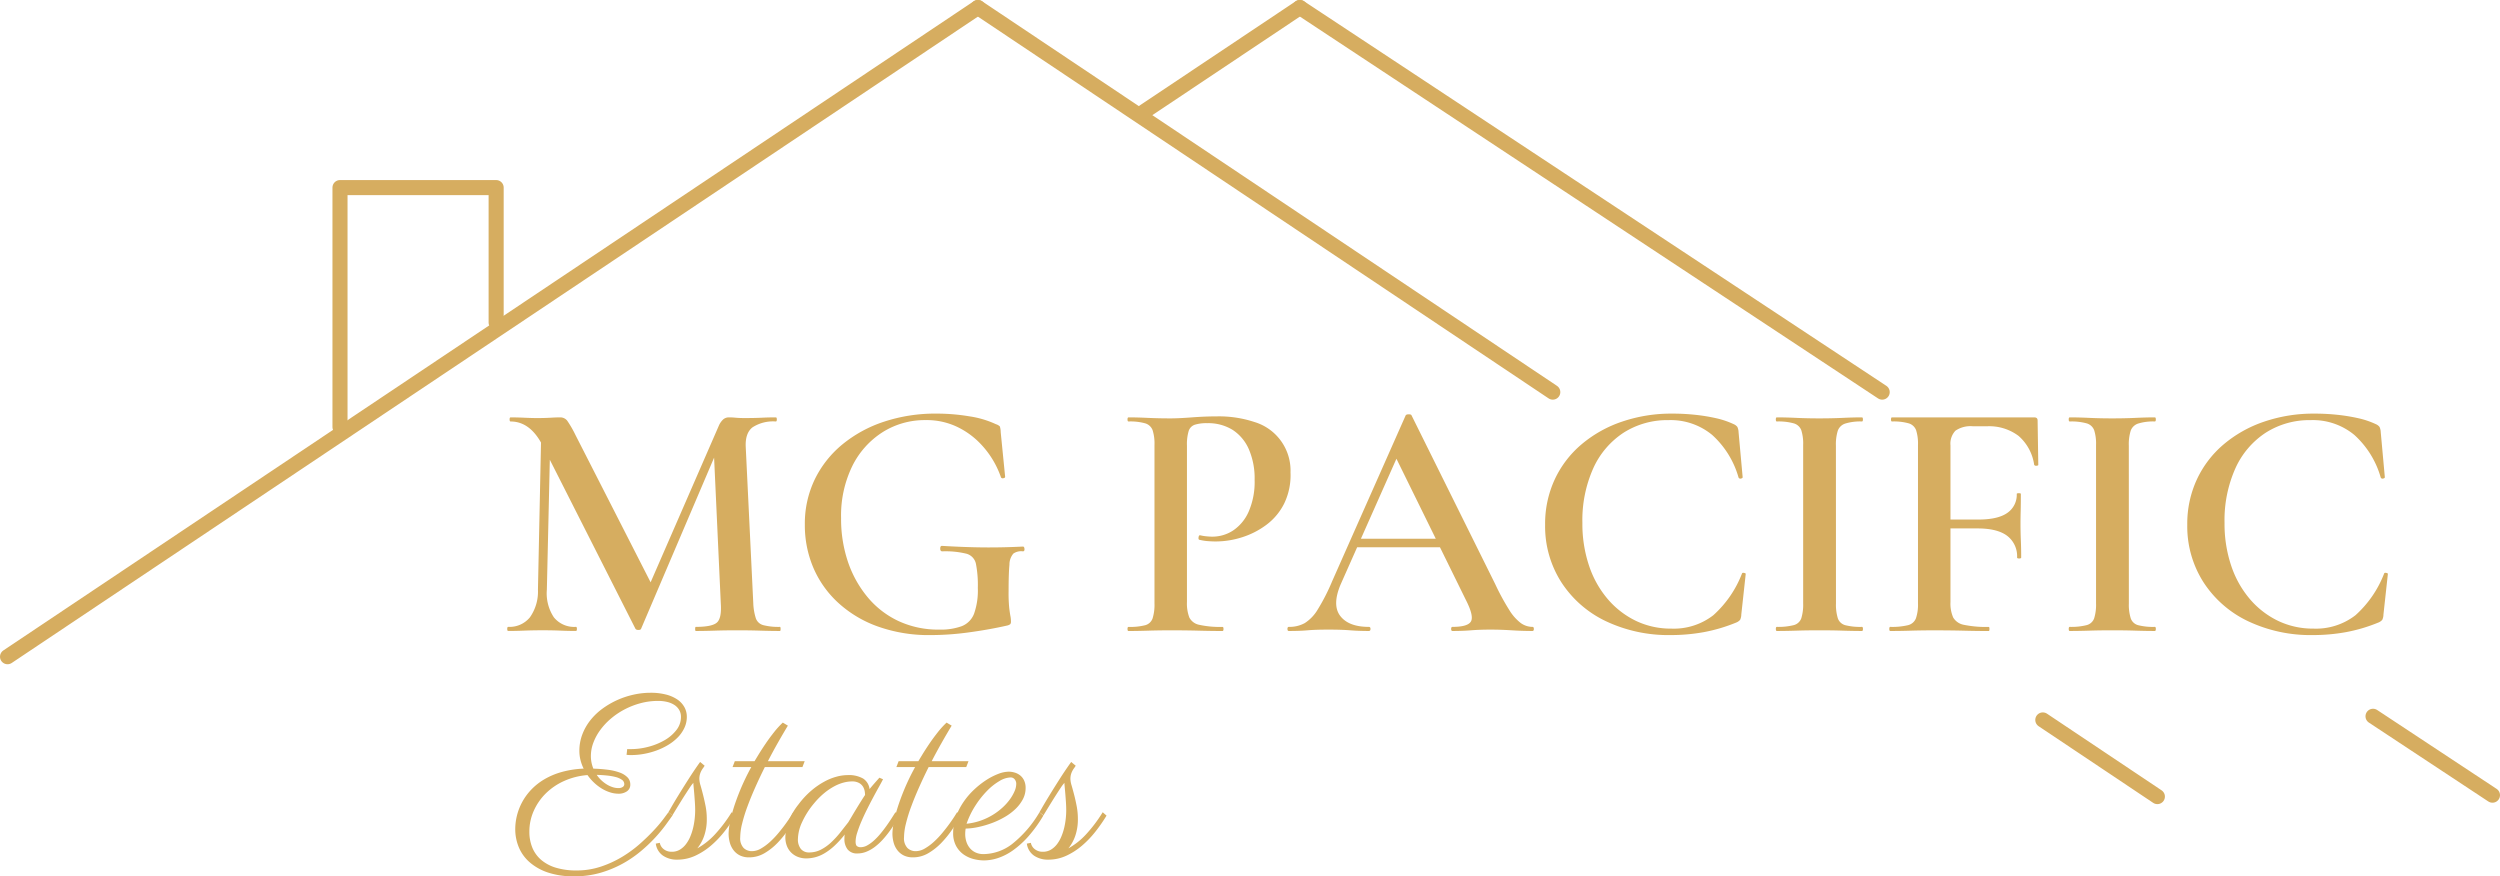<svg id="Layer_1" data-name="Layer 1" xmlns="http://www.w3.org/2000/svg" viewBox="0 0 497.417 174.363">
  <g>
    <line x1="406.452" y1="143.245" x2="429.246" y2="158.494" fill="none" stroke="#d6ad60" stroke-linecap="round" stroke-linejoin="round" stroke-width="3"/>
    <polyline points="194.572 1.5 194.572 1.5 308.951 78.018" fill="none" stroke="#d6ad60" stroke-linecap="round" stroke-linejoin="round" stroke-width="3"/>
    <line x1="1.5" y1="130.663" x2="194.572" y2="1.5" fill="none" stroke="#d6ad60" stroke-linecap="round" stroke-linejoin="round" stroke-width="3"/>
    <g>
      <line x1="472.154" y1="142.518" x2="495.917" y2="158.212" fill="none" stroke="#d6ad60" stroke-linecap="round" stroke-linejoin="round" stroke-width="3"/>
      <polyline points="258.632 1.5 258.632 1.5 374.492 78.018" fill="none" stroke="#d6ad60" stroke-linecap="round" stroke-linejoin="round" stroke-width="3"/>
      <line x1="227.654" y1="22.193" x2="258.632" y2="1.5" fill="none" stroke="#d6ad60" stroke-linecap="round" stroke-linejoin="round" stroke-width="3"/>
    </g>
    <polyline points="67.648 84.963 67.648 37.325 98.716 37.325 98.716 64.179" fill="none" stroke="#d6ad60" stroke-linecap="round" stroke-linejoin="round" stroke-width="3"/>
  </g>
  <g>
    <path d="M126.991,300.937a.613.613,0,0,0,.179.022h.539a13.662,13.662,0,0,0,3.527-.472,12.911,12.911,0,0,0,3.212-1.313,7.953,7.953,0,0,0,2.336-2.022,4.192,4.192,0,0,0,.9-2.594,2.707,2.707,0,0,0-.337-1.359,2.962,2.962,0,0,0-.932-1,4.518,4.518,0,0,0-1.437-.617,7.511,7.511,0,0,0-1.853-.214,13.381,13.381,0,0,0-3.459.449,15.407,15.407,0,0,0-3.167,1.224,14.838,14.838,0,0,0-2.718,1.82,13.178,13.178,0,0,0-2.134,2.268,10.522,10.522,0,0,0-1.393,2.55,7.544,7.544,0,0,0-.494,2.65,6.505,6.505,0,0,0,.494,2.516,28.112,28.112,0,0,1,2.9.224,10.81,10.81,0,0,1,2.336.55,4.138,4.138,0,0,1,1.55.955,1.97,1.97,0,0,1,.561,1.415,1.566,1.566,0,0,1-.674,1.37,2.86,2.86,0,0,1-1.684.472,5.525,5.525,0,0,1-1.662-.269,7.576,7.576,0,0,1-1.651-.753,9.184,9.184,0,0,1-1.528-1.168,9.838,9.838,0,0,1-1.314-1.516,13.94,13.94,0,0,0-4.615,1.156,12.426,12.426,0,0,0-3.661,2.471,11.329,11.329,0,0,0-2.415,3.482,10.067,10.067,0,0,0-.876,4.144,8.228,8.228,0,0,0,.595,3.2,6.438,6.438,0,0,0,1.775,2.438,8.089,8.089,0,0,0,2.942,1.549,13.945,13.945,0,0,0,4.077.539,15.164,15.164,0,0,0,4.863-.774,21.147,21.147,0,0,0,4.256-1.966,24.277,24.277,0,0,0,3.549-2.616q1.594-1.426,2.774-2.707a27.28,27.28,0,0,0,1.9-2.258c.479-.65.793-1.074.943-1.268l.809.629q-.517.741-1.393,1.942a28.669,28.669,0,0,1-2.123,2.55,30.615,30.615,0,0,1-2.875,2.706,22.621,22.621,0,0,1-3.638,2.46,21.559,21.559,0,0,1-4.391,1.786,18.565,18.565,0,0,1-5.144.684,16.011,16.011,0,0,1-5.233-.763,10.658,10.658,0,0,1-3.65-2.056,8.076,8.076,0,0,1-2.145-2.986,9.348,9.348,0,0,1-.7-3.583,11.3,11.3,0,0,1,.337-2.7,11.448,11.448,0,0,1,2.83-5.143,12.015,12.015,0,0,1,2.606-2.066,14.545,14.545,0,0,1,3.459-1.46,19.1,19.1,0,0,1,4.38-.674,8.3,8.3,0,0,1-.629-1.7,7.4,7.4,0,0,1-.225-1.83,9.13,9.13,0,0,1,.584-3.267,10.555,10.555,0,0,1,1.606-2.83,12.3,12.3,0,0,1,2.4-2.3,16.389,16.389,0,0,1,2.953-1.719,16.712,16.712,0,0,1,3.268-1.078,15.764,15.764,0,0,1,3.358-.37,12.073,12.073,0,0,1,3.044.349,7.177,7.177,0,0,1,2.257.976,4.469,4.469,0,0,1,1.415,1.516,3.932,3.932,0,0,1,.494,1.943,5.133,5.133,0,0,1-.483,2.2,6.774,6.774,0,0,1-1.3,1.875,9.579,9.579,0,0,1-1.909,1.506,13.18,13.18,0,0,1-2.313,1.112,15.319,15.319,0,0,1-2.527.685,14.235,14.235,0,0,1-2.516.235c-.269,0-.487-.007-.651-.022s-.262-.023-.292-.023Zm-.584,7.007a1.053,1.053,0,0,0-.483-.887,3.773,3.773,0,0,0-1.258-.55,11.839,11.839,0,0,0-1.752-.3q-.977-.1-1.988-.123a6.217,6.217,0,0,0,.955,1.111,6.746,6.746,0,0,0,1.089.821,5.319,5.319,0,0,0,1.134.516,3.636,3.636,0,0,0,1.09.18,1.524,1.524,0,0,0,.91-.225A.656.656,0,0,0,126.407,307.944Z" transform="translate(-2.194 -151.91)" fill="#d6ad60"/>
    <path d="M142.107,304.7a4.258,4.258,0,0,0-.348.539,3.573,3.573,0,0,0-.292.707,3.31,3.31,0,0,0-.124.966,4.883,4.883,0,0,0,.236,1.28q.235.809.5,1.854t.506,2.267a13.37,13.37,0,0,1,.236,2.528,10.1,10.1,0,0,1-.517,3.369,8.126,8.126,0,0,1-1.37,2.493A14.007,14.007,0,0,0,144.375,318a28.232,28.232,0,0,0,3.392-4.481l.764.673a31.757,31.757,0,0,1-2.19,3.156,19.6,19.6,0,0,1-2.684,2.808,13.648,13.648,0,0,1-3.145,2.022,8.466,8.466,0,0,1-3.571.774,4.874,4.874,0,0,1-2.841-.8,3.454,3.454,0,0,1-1.427-2.391l.809-.157a1.359,1.359,0,0,0,.123.437,2.005,2.005,0,0,0,.394.6,2.418,2.418,0,0,0,.73.516,2.569,2.569,0,0,0,1.134.225,3.066,3.066,0,0,0,1.595-.415,4.307,4.307,0,0,0,1.212-1.09,6.75,6.75,0,0,0,.876-1.539,11.185,11.185,0,0,0,.573-1.785,14.6,14.6,0,0,0,.3-1.8,15.711,15.711,0,0,0,.09-1.6q0-.718-.056-1.594t-.123-1.674c-.045-.532-.087-1-.124-1.393s-.056-.654-.056-.774v-.045a7.473,7.473,0,0,0-.7.921q-.4.606-.865,1.325t-.921,1.46q-.46.741-.831,1.348t-.607,1a3.893,3.893,0,0,0-.235.415l-.809-.629q.023-.022.561-.966t1.427-2.393q.887-1.448,2.01-3.211t2.313-3.425l.9.741A3.732,3.732,0,0,1,142.107,304.7Z" transform="translate(-2.194 -151.91)" fill="#d6ad60"/>
    <path d="M152.327,303.362q.224-.382.8-1.325t1.348-2.089q.774-1.144,1.684-2.3a16.885,16.885,0,0,1,1.786-1.965l1.011.606q-.966,1.6-1.977,3.381t-2,3.694H162.3l-.449,1.168h-7.479q-1.011,2.022-1.9,4.021t-1.561,3.818a30.167,30.167,0,0,0-1.056,3.4,11.968,11.968,0,0,0-.382,2.752,2.794,2.794,0,0,0,.674,2.1,2.316,2.316,0,0,0,1.662.641,3.6,3.6,0,0,0,1.8-.528,10.333,10.333,0,0,0,1.808-1.337,17.357,17.357,0,0,0,1.685-1.774q.8-.966,1.415-1.819t1.022-1.494q.4-.641.494-.8l.831.629q-.787,1.3-1.775,2.762a20.273,20.273,0,0,1-2.19,2.707,12.005,12.005,0,0,1-2.616,2.067,6,6,0,0,1-3.055.819,4.056,4.056,0,0,1-1.763-.359,3.622,3.622,0,0,1-1.269-1,4.338,4.338,0,0,1-.775-1.517,6.737,6.737,0,0,1-.258-1.909,12.079,12.079,0,0,1,.213-1.909,24.954,24.954,0,0,1,.73-2.931q.516-1.7,1.381-3.808a45.837,45.837,0,0,1,2.19-4.537h-3.728l.449-1.168Z" transform="translate(-2.194 -151.91)" fill="#d6ad60"/>
    <path d="M177.887,306.956q-.292.585-.82,1.527t-1.134,2.078q-.606,1.134-1.224,2.37t-1.123,2.415a23.175,23.175,0,0,0-.831,2.222,6.143,6.143,0,0,0-.326,1.764q0,.72.281.932a1.174,1.174,0,0,0,.73.214,2.733,2.733,0,0,0,1.336-.382,7.193,7.193,0,0,0,1.348-.989,13.546,13.546,0,0,0,1.292-1.37q.627-.762,1.179-1.538t1-1.482q.45-.709.764-1.2l.809.629q-.382.718-.9,1.549t-1.134,1.674A19.67,19.67,0,0,1,177.8,319a11.457,11.457,0,0,1-1.516,1.393,7.412,7.412,0,0,1-1.673.966,4.7,4.7,0,0,1-1.8.359,2.349,2.349,0,0,1-1.977-.809,3.3,3.3,0,0,1-.628-2.089c0-.059,0-.19.011-.393a2.43,2.43,0,0,1,.056-.483,19.309,19.309,0,0,1-2.145,2.336,11.232,11.232,0,0,1-1.977,1.46,7.158,7.158,0,0,1-1.841.753,7.271,7.271,0,0,1-1.7.213,4.554,4.554,0,0,1-1.606-.281,3.892,3.892,0,0,1-1.325-.819,3.775,3.775,0,0,1-.9-1.326,4.724,4.724,0,0,1-.326-1.819,9.083,9.083,0,0,1,.573-2.931,13.046,13.046,0,0,1,2.033-3.56,16.741,16.741,0,0,1,2.572-2.763,15.044,15.044,0,0,1,2.628-1.807,10.918,10.918,0,0,1,2.459-.978,8.746,8.746,0,0,1,2.089-.292,5.78,5.78,0,0,1,3.122.686,2.905,2.905,0,0,1,1.28,2.1q.45-.561.944-1.123t1.01-1.145Zm-6.9,8.535q.291-.471.718-1.2t.9-1.5q.471-.776.921-1.494t.786-1.213a6.036,6.036,0,0,0-.056-.651,2.62,2.62,0,0,0-.3-.909,2.148,2.148,0,0,0-.787-.8,2.831,2.831,0,0,0-1.5-.337,6.6,6.6,0,0,0-1.562.213,8.537,8.537,0,0,0-1.841.718,12.263,12.263,0,0,0-2.011,1.337,14.971,14.971,0,0,0-2.066,2.067,16.409,16.409,0,0,0-2.392,3.739,8.374,8.374,0,0,0-.842,3.381,2.986,2.986,0,0,0,.584,1.976,2.048,2.048,0,0,0,1.662.7,5.028,5.028,0,0,0,2.313-.55,8.949,8.949,0,0,0,2.022-1.427,18.031,18.031,0,0,0,1.8-1.942Q170.182,316.524,170.992,315.491Z" transform="translate(-2.194 -151.91)" fill="#d6ad60"/>
    <path d="M184.917,303.362q.225-.382.8-1.325t1.347-2.089q.775-1.144,1.685-2.3a16.885,16.885,0,0,1,1.786-1.965l1.01.606q-.966,1.6-1.976,3.381t-2,3.694h7.322l-.449,1.168h-7.48q-1.01,2.022-1.9,4.021t-1.561,3.818a30.357,30.357,0,0,0-1.055,3.4,11.968,11.968,0,0,0-.382,2.752,2.794,2.794,0,0,0,.674,2.1,2.316,2.316,0,0,0,1.662.641,3.607,3.607,0,0,0,1.8-.528,10.333,10.333,0,0,0,1.808-1.337,17.241,17.241,0,0,0,1.684-1.774q.8-.966,1.415-1.819t1.022-1.494q.4-.641.5-.8l.831.629q-.787,1.3-1.775,2.762a20.273,20.273,0,0,1-2.19,2.707,12.005,12.005,0,0,1-2.616,2.067,6,6,0,0,1-3.055.819,4.056,4.056,0,0,1-1.763-.359,3.622,3.622,0,0,1-1.269-1,4.338,4.338,0,0,1-.775-1.517,6.736,6.736,0,0,1-.259-1.909,12.1,12.1,0,0,1,.214-1.909,24.756,24.756,0,0,1,.73-2.931q.516-1.7,1.381-3.808a45.393,45.393,0,0,1,2.19-4.537h-3.728l.449-1.168Z" transform="translate(-2.194 -151.91)" fill="#d6ad60"/>
    <path d="M194.329,316.771c-.031.18-.053.36-.068.54s-.022.359-.022.539a4.96,4.96,0,0,0,.236,1.539,3.772,3.772,0,0,0,.7,1.279,3.222,3.222,0,0,0,1.145.865,3.7,3.7,0,0,0,1.561.315,9.52,9.52,0,0,0,5.683-2,22.636,22.636,0,0,0,5.458-6.334l.764.673a26.919,26.919,0,0,1-3.01,4.167,18.1,18.1,0,0,1-3.043,2.751,11.345,11.345,0,0,1-2.977,1.528,9.065,9.065,0,0,1-2.785.471,8.42,8.42,0,0,1-2.044-.269,6.075,6.075,0,0,1-1.987-.9,4.962,4.962,0,0,1-1.5-1.685,5.288,5.288,0,0,1-.6-2.628,9.349,9.349,0,0,1,.573-3.246,13.185,13.185,0,0,1,1.494-2.908,14.624,14.624,0,0,1,2.111-2.459,17.046,17.046,0,0,1,2.415-1.9,12.764,12.764,0,0,1,2.392-1.224,6.011,6.011,0,0,1,2.066-.438,4.18,4.18,0,0,1,1.191.18,3.222,3.222,0,0,1,1.089.561,2.831,2.831,0,0,1,.786,1.011,3.438,3.438,0,0,1,.3,1.505,4.724,4.724,0,0,1-.55,2.235,7.619,7.619,0,0,1-1.471,1.932,11.145,11.145,0,0,1-2.134,1.594,16.323,16.323,0,0,1-2.538,1.2,19.371,19.371,0,0,1-2.673.786A13.24,13.24,0,0,1,194.329,316.771Zm.179-.965a12.216,12.216,0,0,0,2.83-.629,12.6,12.6,0,0,0,4.391-2.651,10.639,10.639,0,0,0,1.449-1.639,8.351,8.351,0,0,0,.9-1.6,3.664,3.664,0,0,0,.314-1.37,1.384,1.384,0,0,0-.326-.966,1.012,1.012,0,0,0-.774-.359,4.56,4.56,0,0,0-2.224.708,11.7,11.7,0,0,0-2.471,1.953,18.193,18.193,0,0,0-2.325,2.931A16.9,16.9,0,0,0,194.508,315.806Z" transform="translate(-2.194 -151.91)" fill="#d6ad60"/>
    <path d="M215.936,304.7a4.258,4.258,0,0,0-.348.539,3.634,3.634,0,0,0-.292.707,3.31,3.31,0,0,0-.124.966,4.883,4.883,0,0,0,.236,1.28q.236.809.506,1.854t.505,2.267a13.37,13.37,0,0,1,.236,2.528,10.1,10.1,0,0,1-.517,3.369,8.126,8.126,0,0,1-1.37,2.493A14.011,14.011,0,0,0,218.205,318a28.291,28.291,0,0,0,3.391-4.481l.764.673a31.757,31.757,0,0,1-2.19,3.156,19.549,19.549,0,0,1-2.684,2.808,13.648,13.648,0,0,1-3.145,2.022,8.466,8.466,0,0,1-3.571.774,4.874,4.874,0,0,1-2.841-.8,3.454,3.454,0,0,1-1.427-2.391l.809-.157a1.368,1.368,0,0,0,.124.437,1.982,1.982,0,0,0,.393.6,2.418,2.418,0,0,0,.73.516,2.569,2.569,0,0,0,1.134.225,3.064,3.064,0,0,0,1.595-.415,4.325,4.325,0,0,0,1.213-1.09,6.785,6.785,0,0,0,.875-1.539,11.185,11.185,0,0,0,.573-1.785,14.6,14.6,0,0,0,.3-1.8,15.711,15.711,0,0,0,.09-1.6q0-.718-.056-1.594t-.123-1.674c-.045-.532-.087-1-.124-1.393s-.056-.654-.056-.774v-.045a7.473,7.473,0,0,0-.7.921q-.405.606-.865,1.325t-.921,1.46q-.46.741-.831,1.348t-.607,1a3.893,3.893,0,0,0-.235.415l-.809-.629q.022-.022.562-.966t1.426-2.393q.887-1.448,2.01-3.211t2.314-3.425l.9.741A3.732,3.732,0,0,1,215.936,304.7Z" transform="translate(-2.194 -151.91)" fill="#d6ad60"/>
  </g>
  <g>
    <path d="M109.228,269.227l.68-32.709,1.836.136L111,269.227a8.618,8.618,0,0,0,1.394,5.507,5.18,5.18,0,0,0,4.386,1.9q.2,0,.2.408t-.2.408q-1.5,0-3.06-.068t-3.536-.068q-2.04,0-3.706.068t-3.162.068q-.2,0-.2-.408t.2-.408a5.223,5.223,0,0,0,4.318-1.9A8.889,8.889,0,0,0,109.228,269.227Zm48.144,7.411c.09,0,.136.136.136.408s-.046.408-.136.408q-1.769,0-3.944-.068t-4.556-.068q-2.381,0-4.454.068t-3.774.068c-.091,0-.136-.136-.136-.408s.045-.408.136-.408q3.264,0,4.216-.884t.748-3.808L144.18,240.87l2.992-4.692-17.408,40.8q-.069.272-.544.271t-.612-.271L110.18,240.6q-2.448-4.829-6.392-4.828-.2,0-.2-.408t.2-.408q1.291,0,2.754.067t2.482.069q1.5,0,2.686-.069t1.87-.067a1.753,1.753,0,0,1,1.462.646,21.905,21.905,0,0,1,1.666,2.89l15.3,29.989-2.924,5.167L145.2,236.654a3.773,3.773,0,0,1,.884-1.292,1.716,1.716,0,0,1,1.156-.408q.612,0,1.326.067t1.734.069q2.04,0,3.468-.069t2.788-.067q.2,0,.2.408t-.2.408a7.539,7.539,0,0,0-4.624,1.156q-1.5,1.157-1.36,3.944l1.5,31.076a11.444,11.444,0,0,0,.51,2.992,2.154,2.154,0,0,0,1.5,1.36A12.071,12.071,0,0,0,157.372,276.638Z" transform="translate(-2.194 -151.91)" fill="#d6ad60"/>
    <path d="M187.359,278.271a30.155,30.155,0,0,1-10.573-1.735,23.209,23.209,0,0,1-7.889-4.76,20.284,20.284,0,0,1-4.9-6.97,21.6,21.6,0,0,1-1.666-8.5,20.28,20.28,0,0,1,1.973-9.011,20.761,20.761,0,0,1,5.507-6.969,25.71,25.71,0,0,1,8.3-4.522,32.521,32.521,0,0,1,10.405-1.6,39.424,39.424,0,0,1,6.562.544,19.022,19.022,0,0,1,5.27,1.563,1.916,1.916,0,0,1,.781.442,3.8,3.8,0,0,1,.17,1.122l.885,8.909c0,.135-.114.227-.341.272a.419.419,0,0,1-.476-.137,18.222,18.222,0,0,0-4.76-7.378,15.882,15.882,0,0,0-4.386-2.889,14.109,14.109,0,0,0-5.882-1.156,15.725,15.725,0,0,0-8.5,2.379,16.819,16.819,0,0,0-6.051,6.732,22.451,22.451,0,0,0-2.245,10.405,26.644,26.644,0,0,0,1.36,8.671,22,22,0,0,0,3.91,7.037,17.785,17.785,0,0,0,6.154,4.76,18.73,18.73,0,0,0,8.093,1.7,12.279,12.279,0,0,0,4.487-.68A4.33,4.33,0,0,0,196,274.021a13.9,13.9,0,0,0,.748-5.135,22.213,22.213,0,0,0-.374-4.794,2.639,2.639,0,0,0-1.87-2.006,17.537,17.537,0,0,0-4.829-.477c-.272,0-.408-.179-.408-.544s.113-.544.341-.544q4.623.273,8.33.307t7.785-.17q.272,0,.306.476t-.306.475a2.712,2.712,0,0,0-1.9.444,3.34,3.34,0,0,0-.782,2.209q-.169,1.7-.17,5.3A29.114,29.114,0,0,0,203,272.9q.135,1.089.237,1.6a5.367,5.367,0,0,1,.1,1.054.791.791,0,0,1-.135.544,1.56,1.56,0,0,1-.613.272q-3.6.816-7.615,1.361A56.913,56.913,0,0,1,187.359,278.271Z" transform="translate(-2.194 -151.91)" fill="#d6ad60"/>
    <path d="M238.358,271.674a7.831,7.831,0,0,0,.476,3.1,2.814,2.814,0,0,0,2.006,1.461,19.155,19.155,0,0,0,4.59.408q.2,0,.2.408t-.2.408q-2.176,0-4.725-.068t-5.542-.068q-2.382,0-4.557.068t-3.876.068q-.2,0-.2-.408t.2-.408a12.015,12.015,0,0,0,3.332-.34,2.147,2.147,0,0,0,1.462-1.36,9.154,9.154,0,0,0,.374-2.992V240.461a8.844,8.844,0,0,0-.374-2.958,2.25,2.25,0,0,0-1.462-1.359,11,11,0,0,0-3.332-.374q-.2,0-.2-.408t.2-.408q1.7,0,3.842.1t4.522.1q1.632,0,4.25-.2t5.066-.2a22.428,22.428,0,0,1,7.378,1.122,10.091,10.091,0,0,1,7.175,10.03,12.956,12.956,0,0,1-1.225,6.119,11.877,11.877,0,0,1-3.5,4.25,16.213,16.213,0,0,1-4.861,2.517,17.293,17.293,0,0,1-5.305.85q-.748,0-1.6-.068a10.192,10.192,0,0,1-1.666-.272q-.2-.067-.136-.51c.045-.3.159-.419.34-.374a8.521,8.521,0,0,0,1.224.2q.679.068,1.156.068a7.526,7.526,0,0,0,4.149-1.224,8.729,8.729,0,0,0,3.093-3.74,14.786,14.786,0,0,0,1.19-6.325,14.605,14.605,0,0,0-1.155-6.119,8.768,8.768,0,0,0-3.23-3.842,9.22,9.22,0,0,0-5.067-1.327,7.727,7.727,0,0,0-2.448.307,1.938,1.938,0,0,0-1.224,1.258,9.3,9.3,0,0,0-.34,2.924Z" transform="translate(-2.194 -151.91)" fill="#d6ad60"/>
    <path d="M307.106,276.638c.181,0,.273.136.273.408s-.092.408-.273.408q-2.038,0-4.181-.136t-4.114-.136q-2.245,0-3.911.136t-3.706.136q-.272,0-.271-.408t.271-.408q3.06,0,3.673-1.088t-1.02-4.284l-14.212-28.9,2.788-4.556-13.464,30.328q-1.77,4.148-.1,6.324t5.679,2.176c.226,0,.34.136.34.408s-.114.408-.34.408q-2.04,0-3.74-.136t-4.284-.136q-2.586,0-4.115.136t-3.773.136q-.272,0-.272-.408t.272-.408a6.324,6.324,0,0,0,3.162-.748,8.086,8.086,0,0,0,2.617-2.754,40.3,40.3,0,0,0,2.857-5.61l14.62-32.981q.135-.2.612-.2t.544.2l16.659,33.593a46.21,46.21,0,0,0,2.788,5.134,9.41,9.41,0,0,0,2.313,2.618A4,4,0,0,0,307.106,276.638Zm-36.175-15.844.883-1.7h19.04l.477,1.7Z" transform="translate(-2.194 -151.91)" fill="#d6ad60"/>
    <path d="M334.919,234.206a42.8,42.8,0,0,1,4.59.238,36.062,36.062,0,0,1,4.148.68,16.8,16.8,0,0,1,3.5,1.189,1.778,1.778,0,0,1,.714.544,2.6,2.6,0,0,1,.238,1.02l.816,8.977c0,.136-.114.227-.34.271a.386.386,0,0,1-.476-.2,18.051,18.051,0,0,0-5.236-8.465,12.939,12.939,0,0,0-8.7-2.958,16.159,16.159,0,0,0-8.908,2.481,16.6,16.6,0,0,0-6.052,7.073,25.264,25.264,0,0,0-2.176,10.914,26.107,26.107,0,0,0,1.326,8.5,19.874,19.874,0,0,0,3.74,6.664,17.173,17.173,0,0,0,5.61,4.318,16.009,16.009,0,0,0,7,1.531,12.838,12.838,0,0,0,8.364-2.653,21.494,21.494,0,0,0,5.712-8.3q.068-.2.408-.135c.227.044.34.113.34.2l-.884,8.092a2.472,2.472,0,0,1-.238,1.054,1.98,1.98,0,0,1-.714.51,32.576,32.576,0,0,1-6.528,1.938,36.654,36.654,0,0,1-6.528.579,29.083,29.083,0,0,1-12.92-2.755,21.578,21.578,0,0,1-8.874-7.752,20.636,20.636,0,0,1-3.23-11.458,20.967,20.967,0,0,1,1.9-8.976,20.435,20.435,0,0,1,5.338-7,24.742,24.742,0,0,1,8.058-4.522A30.407,30.407,0,0,1,334.919,234.206Z" transform="translate(-2.194 -151.91)" fill="#d6ad60"/>
    <path d="M367.491,271.946a9.127,9.127,0,0,0,.374,2.992,2.147,2.147,0,0,0,1.462,1.36,12.015,12.015,0,0,0,3.332.34q.2,0,.2.408t-.2.408q-1.77,0-3.876-.068t-4.624-.068q-2.38,0-4.521.068t-3.91.068c-.136,0-.2-.136-.2-.408s.069-.408.2-.408a12.478,12.478,0,0,0,3.332-.34,2.163,2.163,0,0,0,1.529-1.36,9.154,9.154,0,0,0,.374-2.992V240.461a8.844,8.844,0,0,0-.374-2.958,2.254,2.254,0,0,0-1.5-1.359,11.357,11.357,0,0,0-3.366-.374c-.136,0-.2-.136-.2-.408s.069-.408.2-.408q1.765,0,3.91.1t4.521.1q2.516,0,4.658-.1t3.842-.1q.2,0,.2.408t-.2.408a10.17,10.17,0,0,0-3.3.408,2.348,2.348,0,0,0-1.5,1.427,9.142,9.142,0,0,0-.374,2.993Z" transform="translate(-2.194 -151.91)" fill="#d6ad60"/>
    <path d="M378.3,277.454q-.2,0-.2-.408t.2-.408a13.514,13.514,0,0,0,3.536-.34,2.263,2.263,0,0,0,1.564-1.36,8.432,8.432,0,0,0,.409-2.992V240.461a8.87,8.87,0,0,0-.374-2.958,2.254,2.254,0,0,0-1.462-1.359,11.011,11.011,0,0,0-3.332-.374q-.205,0-.2-.408t.2-.408H406.93q.679,0,.68.611l.136,8.841c0,.091-.113.147-.34.17a.468.468,0,0,1-.476-.17,9.356,9.356,0,0,0-3.128-5.781,9.723,9.723,0,0,0-6.256-1.9h-2.788a5.3,5.3,0,0,0-3.5.883,3.765,3.765,0,0,0-.985,2.925v31.144a6.946,6.946,0,0,0,.543,3.1,3.119,3.119,0,0,0,2.176,1.461,21.749,21.749,0,0,0,4.9.408c.091,0,.136.136.136.408s-.045.408-.136.408q-2.311,0-4.964-.068t-6.052-.068q-2.38,0-4.624.068T378.3,277.454Zm25.228-14.62a5.092,5.092,0,0,0-1.938-4.284q-1.938-1.494-5.882-1.5h-8.5v-1.768h8.636q3.876,0,5.746-1.326a4.351,4.351,0,0,0,1.87-3.774c0-.091.136-.136.408-.136s.408.045.408.136q0,2.244-.034,3.468t-.034,2.516q0,1.632.068,3.229c.045,1.067.068,2.21.068,3.435q0,.2-.408.2T403.53,262.834Z" transform="translate(-2.194 -151.91)" fill="#d6ad60"/>
    <path d="M425.766,271.946a9.127,9.127,0,0,0,.374,2.992,2.145,2.145,0,0,0,1.462,1.36,12.011,12.011,0,0,0,3.332.34c.135,0,.2.136.2.408s-.069.408-.2.408q-1.77,0-3.876-.068t-4.624-.068q-2.381,0-4.522.068t-3.91.068q-.2,0-.2-.408t.2-.408a12.478,12.478,0,0,0,3.332-.34,2.163,2.163,0,0,0,1.529-1.36,9.154,9.154,0,0,0,.374-2.992V240.461a8.844,8.844,0,0,0-.374-2.958,2.254,2.254,0,0,0-1.5-1.359A11.357,11.357,0,0,0,414,235.77q-.2,0-.2-.408t.2-.408q1.767,0,3.91.1t4.522.1q2.514,0,4.658-.1t3.842-.1c.135,0,.2.136.2.408s-.069.408-.2.408a10.166,10.166,0,0,0-3.3.408,2.348,2.348,0,0,0-1.5,1.427,9.142,9.142,0,0,0-.374,2.993Z" transform="translate(-2.194 -151.91)" fill="#d6ad60"/>
    <path d="M462.689,234.206a42.788,42.788,0,0,1,4.59.238,36.044,36.044,0,0,1,4.149.68,16.8,16.8,0,0,1,3.5,1.189,1.786,1.786,0,0,1,.714.544,2.6,2.6,0,0,1,.238,1.02l.815,8.977c0,.136-.113.227-.34.271a.386.386,0,0,1-.475-.2,18.067,18.067,0,0,0-5.236-8.465,12.94,12.94,0,0,0-8.705-2.958,16.161,16.161,0,0,0-8.908,2.481,16.607,16.607,0,0,0-6.052,7.073,25.264,25.264,0,0,0-2.175,10.914,26.081,26.081,0,0,0,1.326,8.5,19.889,19.889,0,0,0,3.739,6.664,17.183,17.183,0,0,0,5.61,4.318,16.009,16.009,0,0,0,7,1.531,12.839,12.839,0,0,0,8.365-2.653,21.5,21.5,0,0,0,5.712-8.3q.066-.2.408-.135c.226.044.34.113.34.2l-.884,8.092a2.472,2.472,0,0,1-.238,1.054,1.99,1.99,0,0,1-.714.51,32.584,32.584,0,0,1-6.529,1.938,36.643,36.643,0,0,1-6.527.579,29.087,29.087,0,0,1-12.921-2.755,21.578,21.578,0,0,1-8.874-7.752,20.643,20.643,0,0,1-3.229-11.458,20.953,20.953,0,0,1,1.9-8.976,20.423,20.423,0,0,1,5.338-7,24.737,24.737,0,0,1,8.057-4.522A30.407,30.407,0,0,1,462.689,234.206Z" transform="translate(-2.194 -151.91)" fill="#d6ad60"/>
  </g>
</svg>
